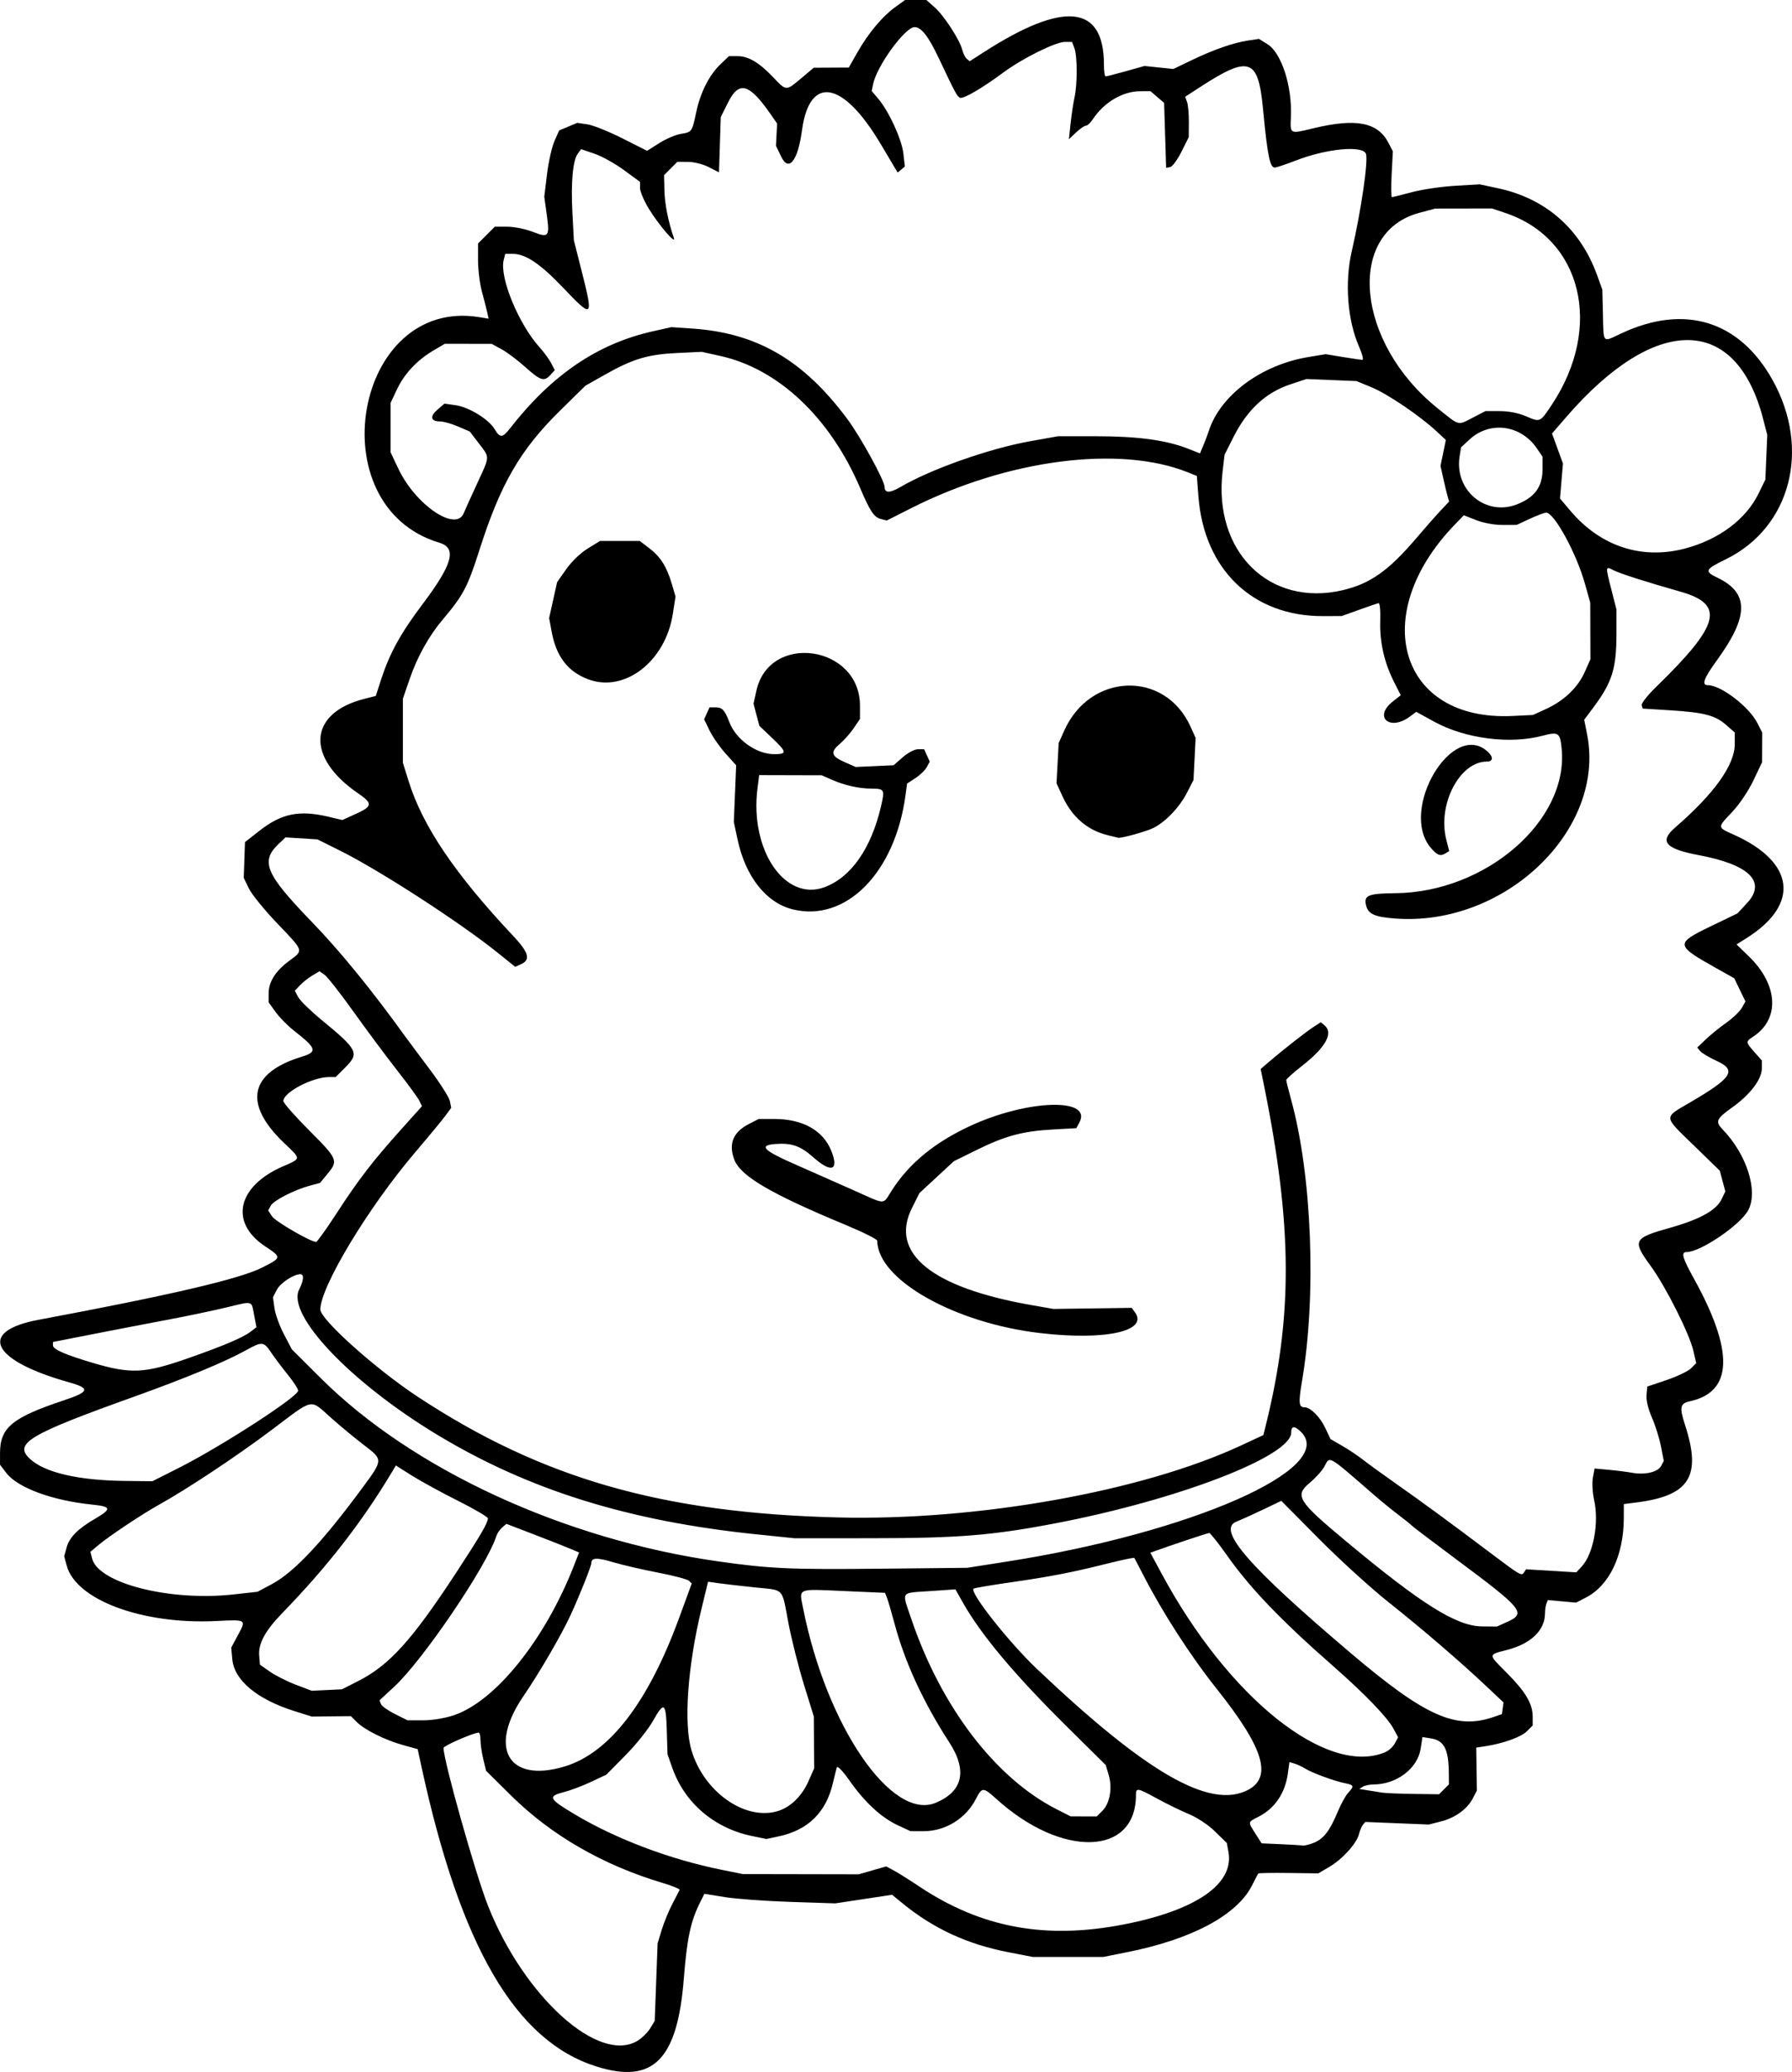<?xml version="1.0" encoding="UTF-8" standalone="no"?>
<!-- Created with Inkscape (http://www.inkscape.org/) -->

<svg
   width="192.416mm"
   height="222.433mm"
   viewBox="0 0 192.416 222.433"
   version="1.1"
   id="svg1"
   xml:space="preserve"
   xmlns="http://www.w3.org/2000/svg"
   xmlns:svg="http://www.w3.org/2000/svg"><defs
     id="defs1" /><g
     id="layer1"
     transform="translate(57.381,-3.885)"><path
       style="fill:#000000"
       d="M 6.648,225.723 C -2.017,222.989 -7.932,212.866 -12.109,193.617 l -0.425,-1.958 -1.587,-0.442 c -1.919,-0.534 -4.11,-1.628 -4.958,-2.476 l -0.623,-0.623 -2.104,0.022 -2.104,0.022 -1.852,-0.585 c -4.027,-1.271 -6.469,-3.31 -6.676,-5.574 l -0.114,-1.246 0.683,-1.271 c 0.956,-1.779 1.008,-1.744 -2.314,-1.581 -7.905,0.389 -15.042,-2.259 -16.036,-5.951 l -0.27,-1.004 0.258,-0.933 c 0.302,-1.092 1.209,-2.015 3.019,-3.068 1.859,-1.082 1.812,-1.33 -0.296,-1.545 -4.273,-0.436 -7.988,-1.81 -9.204,-3.403 l -0.666,-0.874 v -1.245 c 0,-2.746 1.302,-3.82 6.879,-5.677 2.729,-0.909 2.832,-1.283 0.529,-1.927 -8.35,-2.336 -9.881,-5.473 -3.274,-6.709 14.112,-2.64 21.569,-4.379 23.978,-5.592 2.154,-1.084 2.156,-1.101 0.338,-2.308 -3.839,-2.549 -2.973,-6.433 1.911,-8.564 2.002,-0.874 1.994,-0.754 0.164,-2.495 -4.438,-4.219 -3.773,-7.553 1.848,-9.274 1.75,-0.536 1.645,-0.887 -0.855,-2.843 -0.637,-0.499 -1.5,-1.379 -1.918,-1.956 l -0.76,-1.049 9.89e-4,-0.952 c 0.001,-1.249 0.745,-2.425 2.221,-3.511 1.55,-1.141 1.599,-0.99 -1.294,-4.012 -1.37,-1.431 -2.739,-3.116 -3.044,-3.745 l -0.554,-1.143 0.066,-1.92 0.066,-1.92 1.553,-1.214 c 2.381,-1.862 4.265,-2.247 7.391,-1.512 l 1.512,0.356 1.464,-0.663 c 1.788,-0.809 1.817,-1.113 0.208,-2.216 -5.643,-3.867 -5.318,-8.603 0.696,-10.13 l 1.223,-0.311 0.555,-1.714 c 0.922,-2.848 2.093,-4.985 4.438,-8.1 3.271,-4.344 3.744,-6.063 1.827,-6.637 -13.077,-3.918 -9.106,-26.386 4.279,-24.213 l 1.016,0.165 -0.139,-0.636 c -0.076,-0.35 -0.332,-1.346 -0.568,-2.213 -0.236,-0.867 -0.429,-2.397 -0.429,-3.4 v -1.823 l 0.9,-0.9 0.9,-0.9 h 1.34 c 0.737,0 1.958,0.244 2.713,0.541 1.737,0.685 1.855,0.545 1.527,-1.821 l -0.269,-1.94 0.294,-2.414 c 0.161,-1.328 0.521,-2.929 0.8,-3.559 l 0.506,-1.144 0.971,-0.406 0.971,-0.406 1.091,0.16 c 0.6,0.088 2.287,0.763 3.75,1.501 l 2.659,1.341 1.306,-0.828 c 0.718,-0.456 1.757,-0.9 2.308,-0.989 1.2,-0.192 1.216,-0.214 1.658,-2.327 0.437,-2.091 1.392,-3.984 2.589,-5.133 l 0.923,-0.886 h 0.944 c 1.154,0 2.315,0.692 3.828,2.285 1.4,1.472 1.355,1.471 3.001,0.083 l 1.334,-1.124 1.881,-0.01 1.881,-0.01 0.933,-1.639 c 1.17,-2.054 2.663,-3.841 4.046,-4.843 L 39.8,3.885 h 1.142 1.142 l 0.89,0.782 c 1,0.878 2.701,3.496 2.971,4.574 0.098,0.39 0.317,0.824 0.487,0.965 l 0.309,0.256 1.451,-0.936 c 8.651,-5.581 12.96,-5.153 12.96,1.286 0,0.702 0.082,1.276 0.182,1.276 0.1,0 1.08,-0.252 2.179,-0.56 l 1.997,-0.56 1.549,0.162 1.549,0.162 1.93,-0.928 C 72.915,9.219 75.044,8.475 76.609,8.24 l 1.19,-0.178 0.909,0.562 c 1.502,0.928 2.657,4.479 2.523,7.756 -0.079,1.945 -0.172,1.897 2.438,1.271 4.576,-1.097 6.893,-0.642 8.042,1.579 l 0.465,0.898 -0.129,2.462 c -0.071,1.354 -0.056,2.46 0.033,2.458 0.089,-0.003 1.055,-0.243 2.146,-0.534 1.091,-0.291 3.175,-0.599 4.63,-0.684 l 2.646,-0.154 1.967,0.42 c 5.119,1.092 8.848,4.364 10.643,9.339 l 0.556,1.54 0.065,2.646 c 0.079,3.208 -0.096,3.026 1.983,2.052 6.788,-3.182 12.68,-1.363 16.233,5.01 4.148,7.439 1.934,15.862 -5.065,19.264 -2.202,1.07 -2.287,1.271 -0.834,1.967 3.376,1.618 3.363,4.119 -0.048,8.813 -1.45,1.996 -1.713,2.714 -0.995,2.714 1.396,0 4.41,2.303 5.302,4.052 l 0.529,1.037 -0.008,1.59 -0.008,1.59 -0.929,1.955 c -0.528,1.112 -1.504,2.563 -2.263,3.366 -1.645,1.74 -1.653,1.642 0.187,2.472 6.531,2.945 7.087,7.461 1.364,11.074 l -1.101,0.695 1.327,1.286 c 3.151,3.053 3.346,6.72 0.458,8.613 -0.823,0.539 -0.82,0.574 0.14,1.663 l 0.79,0.896 v 0.85 c 0,1.164 -1.247,2.809 -3.168,4.179 -1.73,1.234 -1.857,1.527 -1.031,2.384 2.578,2.674 3.821,6.572 2.753,8.637 -0.813,1.571 -5.131,4.515 -6.624,4.515 -0.635,0 -0.473,0.591 0.786,2.867 4.315,7.801 4.176,12.138 -0.422,13.148 -1.083,0.238 -1.164,0.625 -0.534,2.563 1.784,5.494 0.489,7.567 -5.187,8.299 l -1.389,0.179 -0.004,1.487 c -0.011,4.033 -1.546,7.251 -4.083,8.555 l -1.044,0.537 -1.517,-0.138 -1.517,-0.138 -0.15,0.392 c -0.083,0.215 -0.15,0.676 -0.15,1.023 0,1.823 -1.497,3.27 -4.075,3.939 -2.069,0.538 -2.068,0.415 -0.035,2.457 2.018,2.028 2.787,3.325 2.787,4.705 v 0.949 l -0.624,0.624 c -0.616,0.616 -2.545,1.309 -4.456,1.602 l -0.979,0.15 0.033,2.305 0.033,2.305 -0.442,0.846 c -0.602,1.153 -1.907,2.093 -3.442,2.478 l -1.279,0.322 -3.41,-0.138 -3.41,-0.138 -0.25,0.301 c -0.137,0.166 -0.33,0.619 -0.427,1.007 -0.253,1.006 -1.776,2.692 -3.172,3.51 l -1.194,0.7 -3.188,-0.041 c -1.754,-0.023 -3.221,0.002 -3.26,0.054 -0.039,0.052 -0.342,0.631 -0.672,1.286 -1.603,3.176 -6.432,5.764 -13.336,7.148 l -2.617,0.525 h -3.798 -3.798 l -2.597,-0.503 c -4.418,-0.856 -8.067,-2.541 -11.375,-5.251 l -1.121,-0.918 -3.051,0.461 -3.051,0.461 -4.824,-0.158 c -2.653,-0.087 -5.816,-0.318 -7.027,-0.513 l -2.203,-0.355 -0.472,0.941 c -1.006,2.004 -1.4,3.858 -1.738,8.167 -0.684,8.722 -3.3,11.349 -9.39,9.427 z m 4.434,-2.761 c 0.474,-0.289 1.082,-0.886 1.35,-1.327 l 0.487,-0.801 0.155,-4.162 0.155,-4.162 0.443,-1.455 c 0.244,-0.8 0.757,-2.051 1.14,-2.778 0.383,-0.728 0.735,-1.405 0.781,-1.505 0.046,-0.1 -0.778,-0.439 -1.832,-0.753 -6.387,-1.902 -11.949,-5.109 -16.271,-9.384 l -2.676,-2.646 -0.301,-1.242 c -0.166,-0.683 -0.301,-1.606 -0.301,-2.051 0,-0.445 -0.087,-0.809 -0.193,-0.809 -0.542,0 -3.776,1.407 -3.776,1.644 0,1.371 3.435,13.559 4.776,16.948 3.868,9.771 11.905,17.018 16.062,14.483 z M 63.255,210.484 c 7.813,-1.519 11.914,-4.365 11.267,-7.816 l -0.176,-0.936 -1.254,-1.226 c -0.732,-0.716 -1.908,-1.499 -2.827,-1.881 -0.865,-0.36 -2.393,-1.104 -3.395,-1.654 -2.137,-1.172 -2.278,-1.195 -2.278,-0.385 0,6.569 -7.981,6.783 -15.009,0.401 -1.387,-1.259 -1.525,-1.259 -2.168,0.002 -1.083,2.122 -3.287,3.482 -5.635,3.478 l -1.398,-0.003 -1.374,-0.64 c -1.76,-0.819 -3.524,-2.449 -5.141,-4.747 -0.753,-1.071 -1.327,-1.67 -1.394,-1.455 -0.063,0.201 -0.25,0.949 -0.416,1.662 -0.736,3.161 -2.66,5.059 -5.81,5.735 l -1.329,0.285 -1.529,-0.313 c -4.067,-0.833 -7.258,-3.555 -8.581,-7.32 l -0.515,-1.464 -0.076,-2.535 c -0.091,-3.05 -0.282,-3.184 -1.486,-1.043 -0.509,0.906 -1.845,2.574 -2.967,3.708 l -2.041,2.061 -1.63,0.771 c -0.897,0.424 -2.21,0.92 -2.92,1.101 -1.774,0.455 -1.65,0.712 1.158,2.387 4.464,2.663 10.235,4.84 15.809,5.962 l 2.249,0.453 6.218,0.012 6.218,0.012 1.474,-0.424 1.474,-0.424 0.799,0.426 c 0.439,0.234 1.681,1.014 2.759,1.732 6.645,4.429 13.529,5.71 21.922,4.077 z m 20.489,-8.793 c 1.018,-0.425 1.679,-1.3 2.526,-3.337 0.332,-0.8 0.83,-1.701 1.105,-2.001 0.676,-0.737 0.64,-0.839 -0.359,-1.042 -1.157,-0.235 -3.517,-1.103 -4.242,-1.559 -0.323,-0.203 -0.838,-0.445 -1.145,-0.536 l -0.559,-0.166 -0.165,1.201 c -0.293,2.138 -1.388,3.76 -3.15,4.663 -1.177,0.604 -1.16,0.508 -0.334,1.815 l 0.658,1.042 2.054,0.09 c 1.13,0.05 2.207,0.114 2.393,0.143 0.187,0.029 0.734,-0.112 1.217,-0.314 z m -22.742,-3.427 c 0.791,-0.791 1.077,-2.448 0.662,-3.834 l -0.32,-1.068 -4.097,-4.052 c -5.655,-5.593 -9.274,-9.903 -11.24,-13.386 l -0.801,-1.419 -2.676,0.184 c -3.295,0.227 -3.094,-0.063 -2.064,2.979 3.207,9.474 9.045,17.115 15.627,20.454 l 1.488,0.755 1.401,0.003 1.401,0.003 z m -34.966,0.074 c 1.4,-0.389 2.664,-1.592 3.386,-3.223 l 0.616,-1.391 -0.016,-2.778 -0.016,-2.778 -1.065,-3.44 c -0.586,-1.892 -1.336,-4.868 -1.667,-6.615 -0.732,-3.86 -0.383,-3.486 -3.561,-3.814 -1.455,-0.15 -3.19,-0.349 -3.856,-0.442 l -1.21,-0.169 -0.718,2.961 c -1.477,6.095 -1.913,12.24 -1.07,15.108 1.302,4.432 5.659,7.557 9.176,6.581 z m 17.057,-0.92 c 2.926,-1.223 3.423,-3.459 1.445,-6.504 -2.753,-4.238 -4.759,-8.582 -5.851,-12.668 -0.331,-1.237 -0.699,-2.5 -0.82,-2.808 l -0.219,-0.559 -4.408,-0.193 c -5.134,-0.225 -4.825,-0.36 -4.375,1.91 2.488,12.547 9.493,22.8 14.227,20.822 z M 76.585,196.056 c 2.694,-1.379 1.734,-4.52 -3.324,-10.873 -2.807,-3.526 -5.82,-8.196 -7.891,-12.229 -0.486,-0.946 -0.915,-1.765 -0.954,-1.821 -0.039,-0.056 -1.295,0.205 -2.792,0.58 -3.923,0.982 -6.193,1.423 -10.52,2.045 -2.107,0.303 -3.886,0.607 -3.955,0.675 -0.418,0.418 3.801,5.759 6.787,8.593 11.801,11.202 18.59,15.107 22.648,13.029 z m 21.08,-0.083 0.529,-0.529 -0.006,-1.124 c -0.015,-2.632 -0.487,-3.58 -1.9,-3.809 l -0.935,-0.152 -0.185,1.231 c -0.319,2.127 -2.572,3.851 -5.044,3.86 -0.437,0.001 -0.964,0.111 -1.172,0.242 l -0.379,0.24 0.908,0.148 c 0.499,0.081 1.205,0.194 1.569,0.25 0.364,0.056 1.882,0.118 3.373,0.138 l 2.712,0.036 z M 3.208,193.531 c 4.814,-1.434 8.987,-6.832 12.328,-15.947 l 1.358,-3.704 -0.295,-0.294 c -0.162,-0.162 -1.664,-0.558 -3.337,-0.88 -1.673,-0.322 -3.841,-0.825 -4.818,-1.117 -1.713,-0.513 -2.326,-0.492 -2.326,0.08 0,0.327 -1.255,3.474 -2.235,5.604 -0.966,2.099 -3.361,6.216 -5.064,8.702 -3.813,5.567 -1.618,9.346 4.388,7.556 z m 88.126,-1.535 c 0.387,-0.16 0.862,-0.588 1.056,-0.95 l 0.352,-0.658 -0.497,-0.922 c -0.662,-1.23 -3.096,-3.754 -6.487,-6.73 -5.657,-4.963 -8.911,-8.362 -11.445,-11.953 -0.903,-1.279 -1.738,-2.326 -1.856,-2.326 -0.168,0 -3.802,1.212 -5.969,1.99 l -0.352,0.127 1.251,2.315 c 7.183,13.299 17.704,21.694 23.947,19.108 z m -99.979,-3.978 c 4.479,-1.509 9.791,-8.128 12.896,-16.069 l 0.548,-1.402 -0.993,-0.42 c -0.546,-0.231 -2.303,-0.923 -3.904,-1.537 l -2.91,-1.117 -0.456,0.395 c -0.251,0.217 -0.53,0.626 -0.619,0.909 -1.015,3.199 -7.867,13.308 -10.961,16.173 l -1.585,1.467 0.154,0.401 c 0.085,0.221 0.762,0.704 1.505,1.074 l 1.351,0.673 h 1.676 c 0.994,0 2.337,-0.222 3.3,-0.547 z m 111.602,0.201 0.926,-0.316 0.089,-0.63 0.089,-0.63 -1.809,-1.703 c -2.925,-2.753 -6.857,-6.132 -10.54,-9.058 -1.892,-1.503 -5.256,-4.565 -7.477,-6.806 l -4.037,-4.073 -1.916,0.918 c -1.054,0.505 -2.363,1.097 -2.908,1.316 -2.138,0.859 1.31,4.814 12.369,14.186 7.91,6.703 11.19,8.168 15.214,6.796 z m -121.875,-3.87 c 3.345,-1.698 5.777,-4.389 10.539,-11.663 2.584,-3.946 3.386,-5.321 3.386,-5.802 0,-0.152 -1.45,-1.003 -3.222,-1.891 -1.772,-0.888 -3.995,-2.104 -4.941,-2.701 l -1.719,-1.085 -0.285,0.479 c -3.251,5.468 -6.998,10.303 -11.898,15.353 -1.855,1.912 -2.601,3.285 -2.491,4.588 l 0.081,0.963 1.075,0.754 c 0.591,0.414 1.841,1.044 2.778,1.4 l 1.703,0.646 1.622,-0.077 1.622,-0.077 z M 104.478,177.988 c 2.037,-0.925 1.662,-1.385 -5.463,-6.684 -2.562,-1.906 -4.717,-3.541 -4.79,-3.634 -0.073,-0.093 -0.708,-0.604 -1.413,-1.136 -0.704,-0.531 -1.954,-1.552 -2.778,-2.268 -4.89,-4.25 -4.613,-4.092 -5.195,-2.967 -0.222,0.429 -0.939,1.228 -1.594,1.776 -1.638,1.369 -1.283,1.945 3.836,6.211 8.222,6.852 11.925,9.171 14.684,9.197 l 1.587,0.015 z m -136.779,-2.938 2.569,-0.286 1.518,-0.808 c 2.402,-1.278 5.455,-4.525 9.802,-10.425 2.169,-2.944 2.17,-2.947 0.123,-4.504 -0.91,-0.692 -2.501,-2.009 -3.536,-2.926 -2.343,-2.076 -1.749,-2.198 -6.413,1.309 -3.714,2.792 -9.071,6.346 -12.078,8.013 -1.747,0.968 -5.326,3.35 -6.457,4.296 l -0.901,0.754 0.179,0.714 c 0.67,2.671 8.35,4.623 15.193,3.863 z m 138.588,-2.398 0.187,-0.302 2.698,0.165 2.698,0.165 0.558,-0.594 c 1.277,-1.359 1.91,-4.714 1.357,-7.188 -0.173,-0.774 -0.232,-1.848 -0.131,-2.387 l 0.184,-0.979 1.505,0.138 c 0.828,0.076 1.952,0.218 2.499,0.316 1.407,0.253 2.78,-0.062 3.132,-0.719 l 0.295,-0.552 -0.314,-1.594 c -0.172,-0.877 -0.607,-2.258 -0.966,-3.069 -0.393,-0.889 -0.621,-1.842 -0.574,-2.396 l 0.079,-0.921 2.073,-0.702 c 1.14,-0.386 2.322,-0.951 2.628,-1.257 l 0.555,-0.555 -0.307,-1.329 c -0.422,-1.826 -2.964,-6.885 -4.559,-9.071 -2.028,-2.779 -1.91,-3.016 2.046,-4.127 3.178,-0.892 4.982,-1.887 5.539,-3.057 l 0.408,-0.855 -0.299,-1.112 -0.299,-1.112 -2.767,-2.69 c -3.334,-3.241 -3.31,-2.948 -0.395,-4.652 4.516,-2.64 5.021,-3.439 2.813,-4.45 -0.786,-0.36 -1.573,-0.828 -1.749,-1.04 l -0.321,-0.386 0.901,-0.863 c 0.496,-0.475 1.487,-1.28 2.204,-1.789 0.716,-0.509 1.475,-1.235 1.686,-1.612 l 0.384,-0.686 -0.602,-1.245 -0.603,-1.245 -1.986,-1.113 c -4.329,-2.425 -4.354,-2.619 -0.583,-4.44 l 2.928,-1.414 1.041,-1.129 c 2.083,-2.26 0.22,-4.1 -5.177,-5.113 -3.614,-0.678 -4.303,-1.468 -2.58,-2.958 4.2,-3.629 6.416,-6.727 6.416,-8.97 v -1.244 l -0.923,-0.81 c -1.176,-1.033 -2.361,-1.343 -6.012,-1.573 l -2.945,-0.185 -0.116,-0.351 c -0.064,-0.193 0.641,-1.087 1.566,-1.987 6.854,-6.667 7.41,-8.845 2.605,-10.21 -3.763,-1.069 -6.481,-1.939 -7.207,-2.309 -0.869,-0.443 -0.867,-0.459 -0.198,2.157 l 0.529,2.069 -0.003,2.67 c -0.004,3.653 -0.469,5.142 -2.423,7.768 l -1.038,1.394 0.312,1.584 c 2.011,10.224 -8.807,20.615 -20.57,19.756 -2.219,-0.162 -2.932,-0.478 -3.163,-1.4 -0.274,-1.091 0.209,-1.294 3.152,-1.322 9.719,-0.095 18.589,-7.792 17.849,-15.489 -0.169,-1.757 -0.336,-1.872 -2.059,-1.413 -3.5,0.931 -8.309,0.311 -11.603,-1.497 l -1.952,-1.071 -0.699,0.517 c -2.162,1.599 -3.925,0.022 -1.819,-1.627 L 93.024,78.521 92.316,77.12 C 91.254,75.023 90.753,72.819 90.824,70.56 c 0.036,-1.137 -0.044,-1.96 -0.186,-1.928 -0.137,0.031 -1.082,0.356 -2.101,0.722 l -1.852,0.666 -2.037,0.006 C 77.122,70.046 71.903,65.023 71.3,57.182 L 71.13,54.977 70.148,54.584 C 62.805,51.646 50.79,53.208 40.433,58.449 l -2.595,1.313 -0.614,-0.154 C 36.472,59.419 36.048,58.792 34.98,56.282 31.775,48.749 26.213,43.489 19.989,42.104 L 17.964,41.654 15.283,41.783 c -3.117,0.15 -4.725,0.635 -7.718,2.328 l -2.09,1.182 -2.693,2.646 c -4.314,4.239 -6.435,7.908 -8.713,15.077 -1.222,3.844 -1.724,4.796 -3.875,7.334 -1.503,1.774 -2.764,4.03 -3.576,6.394 l -0.739,2.15 2.46e-4,3.44 2.47e-4,3.44 0.62,1.984 c 1.505,4.819 4.982,9.963 11.207,16.58 1.681,1.787 1.91,2.575 0.883,3.043 l -0.652,0.297 -1.796,-1.449 C -7.903,102.966 -16.55,97.358 -20.821,95.228 l -2.466,-1.23 -1.72,-0.11 -1.72,-0.11 -0.772,0.74 c -1.929,1.848 -1.347,3.217 3.5,8.23 3.15,3.258 6.419,7.261 10.141,12.42 0.291,0.403 1.455,1.965 2.588,3.469 1.132,1.505 2.121,3.06 2.197,3.457 l 0.138,0.721 -0.609,0.832 c -0.335,0.458 -1.815,2.249 -3.29,3.982 -5.013,5.89 -10.146,14.404 -10.151,16.838 -0.002,1.059 5.965,6.401 10.45,9.356 13.32,8.775 26.244,12.489 45.111,12.963 14.951,0.376 32.686,-2.787 43.288,-7.72 l 2.41,-1.121 0.18,-0.718 c 3.017,-12.021 2.97,-21.738 -0.18,-37.157 l -0.291,-1.424 0.961,-0.825 c 1.453,-1.248 3.944,-3.195 4.764,-3.725 l 0.729,-0.471 0.396,0.328 c 0.992,0.823 0.135,2.373 -2.412,4.361 -0.93,0.726 -1.691,1.409 -1.691,1.518 0,0.109 0.241,1.076 0.535,2.149 2.228,8.12 2.723,20.955 1.163,30.146 -0.4,2.357 -0.355,2.835 0.266,2.835 0.635,0 1.67,1.034 2.232,2.229 l 0.556,1.182 1.262,0.729 c 0.694,0.401 1.679,1.058 2.188,1.46 0.509,0.402 2.075,1.539 3.478,2.526 3.065,2.156 5.784,4.148 10.099,7.4 3.448,2.598 3.492,2.623 3.776,2.163 z m -51.953,-25.654 c -9.242,-1.075 -17.483,-5.739 -17.521,-9.917 -0.001,-0.158 -1.521,-0.919 -3.376,-1.69 -8.084,-3.362 -11.299,-5.247 -11.972,-7.017 -0.649,-1.706 -0.127,-2.963 1.594,-3.841 l 1.03,-0.526 1.664,0.001 c 3.062,0.003 5.245,1.223 6.126,3.424 0.847,2.116 0.009,2.414 -1.933,0.688 -1.389,-1.233 -2.355,-1.566 -4.127,-1.421 -1.739,0.142 -1.224,0.685 1.996,2.103 1.673,0.737 4.489,1.984 6.257,2.77 3.849,1.712 3.266,1.705 4.335,0.054 1.869,-2.884 4.604,-5.122 8.409,-6.88 6.134,-2.834 13.139,-3.049 11.7,-0.36 l -0.326,0.61 -2.553,0.143 c -3.216,0.18 -5.091,0.685 -8.164,2.202 l -2.436,1.202 -1.848,1.711 -1.848,1.711 -0.809,1.619 c -2.418,4.838 2.128,8.527 12.817,10.401 l 2.381,0.417 4.203,-0.058 4.203,-0.058 0.343,0.469 c 1.483,2.028 -3.158,3.054 -10.143,2.242 z M 27.721,101.503 c -2.849,-0.712 -5.06,-3.521 -5.91,-7.511 l -0.398,-1.869 0.126,-3.04 0.126,-3.04 -1.137,-1.265 c -0.626,-0.696 -1.4,-1.808 -1.721,-2.471 l -0.584,-1.206 0.292,-0.641 0.292,-0.641 h 0.635 c 0.727,0 0.999,0.289 1.491,1.587 0.709,1.87 2.901,3.44 4.804,3.44 1.407,0 1.386,-0.212 -0.161,-1.687 l -1.422,-1.356 -0.314,-1.189 -0.314,-1.189 0.315,-1.407 c 1.404,-6.275 11.117,-4.859 11.117,1.621 v 1.429 l -0.67,0.987 c -0.368,0.543 -1.023,1.285 -1.455,1.648 -1.083,0.912 -0.987,1.348 0.437,1.978 l 1.223,0.541 2.04,-0.093 2.04,-0.093 0.979,-0.86 c 0.543,-0.477 1.272,-0.86 1.637,-0.86 h 0.658 l 0.302,0.664 0.302,0.664 -0.319,0.593 c -0.175,0.326 -0.723,0.857 -1.217,1.179 l -0.898,0.586 -0.171,1.266 c -1.127,8.328 -6.415,13.661 -12.128,12.233 z m 3.45,-2.383 c 2.838,-1.065 4.998,-4.164 6.047,-8.678 0.419,-1.804 0.373,-1.889 -1.019,-1.897 -1.374,-0.008 -2.906,-0.353 -4.287,-0.964 l -1.055,-0.467 -3.362,-0.009 -3.362,-0.009 -0.182,1.455 c -0.829,6.614 2.964,12.165 7.221,10.569 z m 65.069,-4.231 c -3.438,-4.086 2.366,-13.81 6.143,-10.291 0.61,0.568 0.558,1.043 -0.114,1.043 -2.916,0 -5.31,4.589 -4.36,8.36 l 0.314,1.248 -0.345,0.219 c -0.592,0.376 -0.937,0.254 -1.637,-0.579 z M 61.607,93.555 C 59.416,93.039 57.737,91.608 56.713,89.385 l -0.652,-1.416 0.117,-2.156 0.117,-2.156 0.588,-1.323 c 2.776,-6.245 10.796,-6.525 13.553,-0.475 l 0.564,1.238 -0.115,2.264 -0.115,2.264 -0.69,1.344 c -0.811,1.579 -2.281,3.125 -3.614,3.799 -0.759,0.384 -3.581,1.161 -3.806,1.048 -0.029,-0.015 -0.503,-0.133 -1.054,-0.262 z M 5.786,76.812 C 3.6,75.998 2.348,74.372 1.856,71.712 l -0.274,-1.481 0.428,-1.924 0.428,-1.924 0.98,-1.398 c 0.565,-0.805 1.541,-1.743 2.303,-2.211 l 1.323,-0.814 h 2.136 2.136 l 0.995,0.758 c 1.218,0.928 1.892,1.984 2.431,3.809 l 0.411,1.393 -0.29,1.87 C 14.073,74.889 9.7,78.271 5.786,76.812 Z M 50.701,171.53 c 19.844,-3.105 35.528,-10.011 31.618,-13.922 -0.695,-0.695 -1.058,-0.67 -1.058,0.073 0,2.53 -12.123,7.202 -25.204,9.713 -6.87,1.319 -10.468,1.614 -19.775,1.621 l -8.334,0.006 -4.101,-0.423 c -13.721,-1.414 -24.456,-4.76 -34.264,-10.68 -9.328,-5.63 -16.24,-12.904 -14.838,-15.615 0.487,-0.943 0.541,-1.629 0.128,-1.629 -0.728,0 -2.152,0.94 -2.529,1.668 l -0.415,0.803 0.161,1.172 c 0.088,0.645 0.545,1.905 1.015,2.8 l 0.854,1.627 3.109,3.096 c 9.847,9.807 26.148,17.317 42.678,19.663 5.533,0.785 7.715,0.884 17.33,0.785 l 9.393,-0.097 z m -88.855,-10.078 c 4.55,-2.298 12.784,-7.63 12.786,-8.28 7.32e-4,-0.184 -0.505,-0.961 -1.123,-1.726 -0.618,-0.765 -1.422,-1.834 -1.786,-2.376 -0.797,-1.187 -0.951,-1.199 -2.716,-0.219 -2.203,1.224 -6.533,3.017 -12.101,5.011 -11.208,4.013 -12.839,4.99 -11.078,6.631 1.584,1.476 5.192,2.316 10.196,2.372 l 2.955,0.034 z m 0.881,-11.725 c 3.822,-1.336 5.971,-2.246 6.79,-2.874 l 0.639,-0.49 -0.243,-1.269 c -0.313,-1.632 -0.062,-1.559 -2.954,-0.86 -1.382,0.334 -4.239,0.933 -6.349,1.33 -2.11,0.398 -5.741,1.097 -8.07,1.554 l -4.233,0.831 v 0.377 c 0,0.41 1.333,0.993 4.24,1.856 4.114,1.221 5.566,1.156 10.18,-0.457 z m 16.042,-15.601 c 2.342,-3.612 3.871,-5.598 6.942,-9.017 l 2.217,-2.468 -0.273,-0.574 c -0.15,-0.316 -1.228,-1.793 -2.395,-3.281 -1.167,-1.489 -3.271,-4.316 -4.676,-6.283 -1.405,-1.967 -2.802,-3.75 -3.106,-3.963 l -0.552,-0.387 -0.766,0.452 c -0.421,0.249 -1.017,0.72 -1.325,1.047 l -0.559,0.594 0.367,0.686 c 0.202,0.377 1.324,1.473 2.493,2.435 3.918,3.224 4.093,3.574 2.553,5.114 l -1.027,1.027 h -0.699 c -1.791,0 -4.919,1.639 -4.919,2.578 0,0.203 1.25,1.622 2.778,3.154 3.062,3.07 3.135,3.24 1.97,4.653 l -0.808,0.98 -1.078,0.29 c -1.685,0.454 -3.913,1.594 -4.215,2.157 l -0.274,0.511 0.419,0.639 c 0.347,0.53 4.039,2.68 4.714,2.746 0.11,0.011 1.107,-1.38 2.216,-3.09 z M 108.627,79.995 c 1.923,-0.88 3.408,-2.294 4.144,-3.947 l 0.618,-1.387 -0.009,-3.043 -0.009,-3.043 -0.58,-2.061 c -0.918,-3.264 -3.286,-7.596 -4.152,-7.596 -0.187,0 -0.976,0.296 -1.755,0.659 l -1.415,0.659 -1.512,0.003 c -0.886,0.002 -2.059,-0.213 -2.835,-0.519 l -1.323,-0.522 -0.953,0.985 c -9.395,9.703 -5.955,21.152 6.177,20.562 l 2.2,-0.107 z M 86.813,67.237 c 2.934,-0.691 4.9,-2.081 7.871,-5.565 0.982,-1.151 2.178,-2.509 2.659,-3.018 l 0.875,-0.926 -0.155,-0.529 C 97.978,56.908 97.77,56.047 97.601,55.286 l -0.308,-1.383 0.287,-1.395 0.287,-1.395 -1.018,-0.943 C 95.049,48.503 91.598,46.165 89.911,45.47 l -1.639,-0.675 -2.689,-0.111 -2.689,-0.111 -1.722,0.573 c -2.656,0.884 -4.64,2.728 -6.134,5.703 l -0.93,1.852 -0.211,1.772 c -1.028,8.637 5.03,14.624 12.917,12.765 z m 36.769,-4.476 c 3.622,-0.964 6.508,-3.127 7.861,-5.892 l 0.73,-1.493 0.103,-2.396 0.103,-2.396 -0.443,-1.72 C 129.044,37.648 120.392,37.561 110.799,48.651 l -1.532,1.771 0.587,1.609 0.587,1.609 -0.158,1.879 -0.158,1.879 1.087,1.289 c 3.251,3.856 7.694,5.319 12.37,4.075 z M -7.59,58.984 c 0.166,-0.4 0.819,-1.845 1.45,-3.21 1.381,-2.989 1.37,-2.723 0.177,-4.288 L -6.934,50.214 -8.195,49.672 c -0.694,-0.299 -1.56,-0.543 -1.925,-0.543 -1.014,0 -1.137,-0.535 -0.291,-1.263 l 0.753,-0.647 1.186,0.163 c 1.423,0.195 3.574,1.512 4.199,2.571 0.575,0.973 0.844,0.959 1.661,-0.088 4.487,-5.751 9.405,-9.09 15.341,-10.417 l 1.98,-0.443 2.254,0.153 c 6.94,0.473 11.916,3.373 16.623,9.689 1.424,1.911 4.019,6.637 4.019,7.32 0,0.669 0.565,0.664 1.721,-0.013 3.25,-1.905 9.503,-4.111 13.87,-4.895 l 3.023,-0.542 h 4.158 c 4.402,0 7.479,0.419 9.802,1.334 l 1.29,0.509 0.367,-0.878 c 0.202,-0.483 0.454,-1.153 0.561,-1.489 1.224,-3.856 5.623,-7.138 10.691,-7.975 l 1.878,-0.31 1.837,0.303 c 1.01,0.167 1.956,0.303 2.102,0.303 0.146,0 -0.01,-0.625 -0.347,-1.389 -1.256,-2.848 -1.57,-6.886 -0.797,-10.253 1.02,-4.445 1.795,-9.772 1.524,-10.479 -0.354,-0.923 -4.217,-0.556 -7.493,0.712 -1.091,0.422 -2.125,0.768 -2.297,0.769 -0.524,0.002 -0.788,-1.323 -1.264,-6.332 -0.512,-5.395 -1.473,-5.732 -6.698,-2.345 l -1.66,1.076 0.205,0.56 c 0.113,0.308 0.2,1.283 0.194,2.167 l -0.011,1.608 -0.783,1.567 c -0.431,0.862 -0.977,1.603 -1.214,1.647 l -0.431,0.079 -0.109,-3.485 -0.109,-3.485 -0.732,-0.629 -0.732,-0.629 -1.11,0.006 c -1.899,0.01 -3.904,1.208 -5.114,3.054 -0.232,0.354 -0.551,0.644 -0.708,0.644 -0.157,0 -0.633,0.327 -1.056,0.728 l -0.77,0.728 0.184,-1.72 c 0.101,-0.946 0.29,-2.196 0.419,-2.778 0.315,-1.421 0.309,-4.435 -0.011,-5.274 L 57.726,8.383 h -0.748 c -1.019,0 -4.581,1.77 -6.658,3.309 -2.257,1.672 -4.251,2.833 -4.616,2.688 -0.309,-0.123 -0.507,-0.491 -2.233,-4.145 -1.153,-2.441 -1.922,-3.44 -2.648,-3.44 -1.023,0 -4.07,4.191 -4.458,6.134 l -0.145,0.727 0.71,0.844 c 1.15,1.367 2.506,4.319 2.686,5.85 l 0.166,1.413 -0.389,0.323 -0.389,0.323 -1.823,-3.068 c -4.05,-6.814 -7.64,-7.436 -8.449,-1.465 -0.445,3.285 -1.413,4.515 -2.228,2.832 l -0.566,-1.169 0.062,-1.194 0.062,-1.194 -0.706,-1.019 C 23.074,12.842 21.968,12.535 20.804,14.865 l -0.793,1.587 -0.095,2.968 -0.095,2.968 -1.096,-0.562 c -0.613,-0.315 -1.598,-0.563 -2.237,-0.564 l -1.141,-0.002 -0.712,0.712 -0.712,0.712 0.037,1.648 c 0.033,1.441 0.414,3.359 1.011,5.087 0.291,0.843 -1.64,-1.406 -2.689,-3.132 -0.516,-0.849 -0.939,-1.843 -0.939,-2.208 V 23.413 L 9.618,22.145 C 8.668,21.448 7.244,20.657 6.452,20.388 L 5.013,19.899 4.655,20.388 c -0.534,0.73 -0.746,3.085 -0.572,6.368 l 0.154,2.926 0.805,3.175 c 1.326,5.229 1.26,5.292 -1.985,1.889 -2.441,-2.559 -4.008,-3.609 -5.389,-3.609 H -3.131 l -0.165,0.657 c -0.468,1.866 1.598,6.884 3.87,9.397 C 1.034,41.701 1.585,42.456 1.799,42.869 l 0.389,0.752 -0.457,0.505 C 1.048,44.881 0.66,44.76 -0.983,43.286 -1.806,42.547 -2.956,41.684 -3.538,41.369 l -1.058,-0.573 -2.514,-7.31e-4 -2.514,-7.31e-4 -1.22,0.717 c -1.745,1.026 -3.127,2.5 -3.916,4.178 l -0.685,1.455 v 2.646 2.646 l 0.837,1.767 c 1.833,3.87 6.168,6.823 7.017,4.781 z M 105.479,58.038 c 1.925,-0.744 2.769,-1.893 2.769,-3.77 v -1.357 l -0.595,-0.875 c -1.733,-2.547 -5.053,-2.993 -7.24,-0.974 l -0.914,0.844 -0.155,0.977 c -0.576,3.623 2.788,6.449 6.136,5.154 z m -4.685,-9.333 1.326,-0.688 1.543,0.003 c 0.973,0.002 2.015,0.208 2.823,0.556 1.517,0.655 1.49,0.668 2.764,-1.251 5.533,-8.331 3.244,-17.803 -4.971,-20.57 l -1.455,-0.49 -3.043,0.005 -3.043,0.005 -1.705,0.453 c -7.921,2.105 -6.838,13.922 1.92,20.961 2.454,1.972 2.148,1.892 3.841,1.013 z"
       id="path36" /></g></svg>
